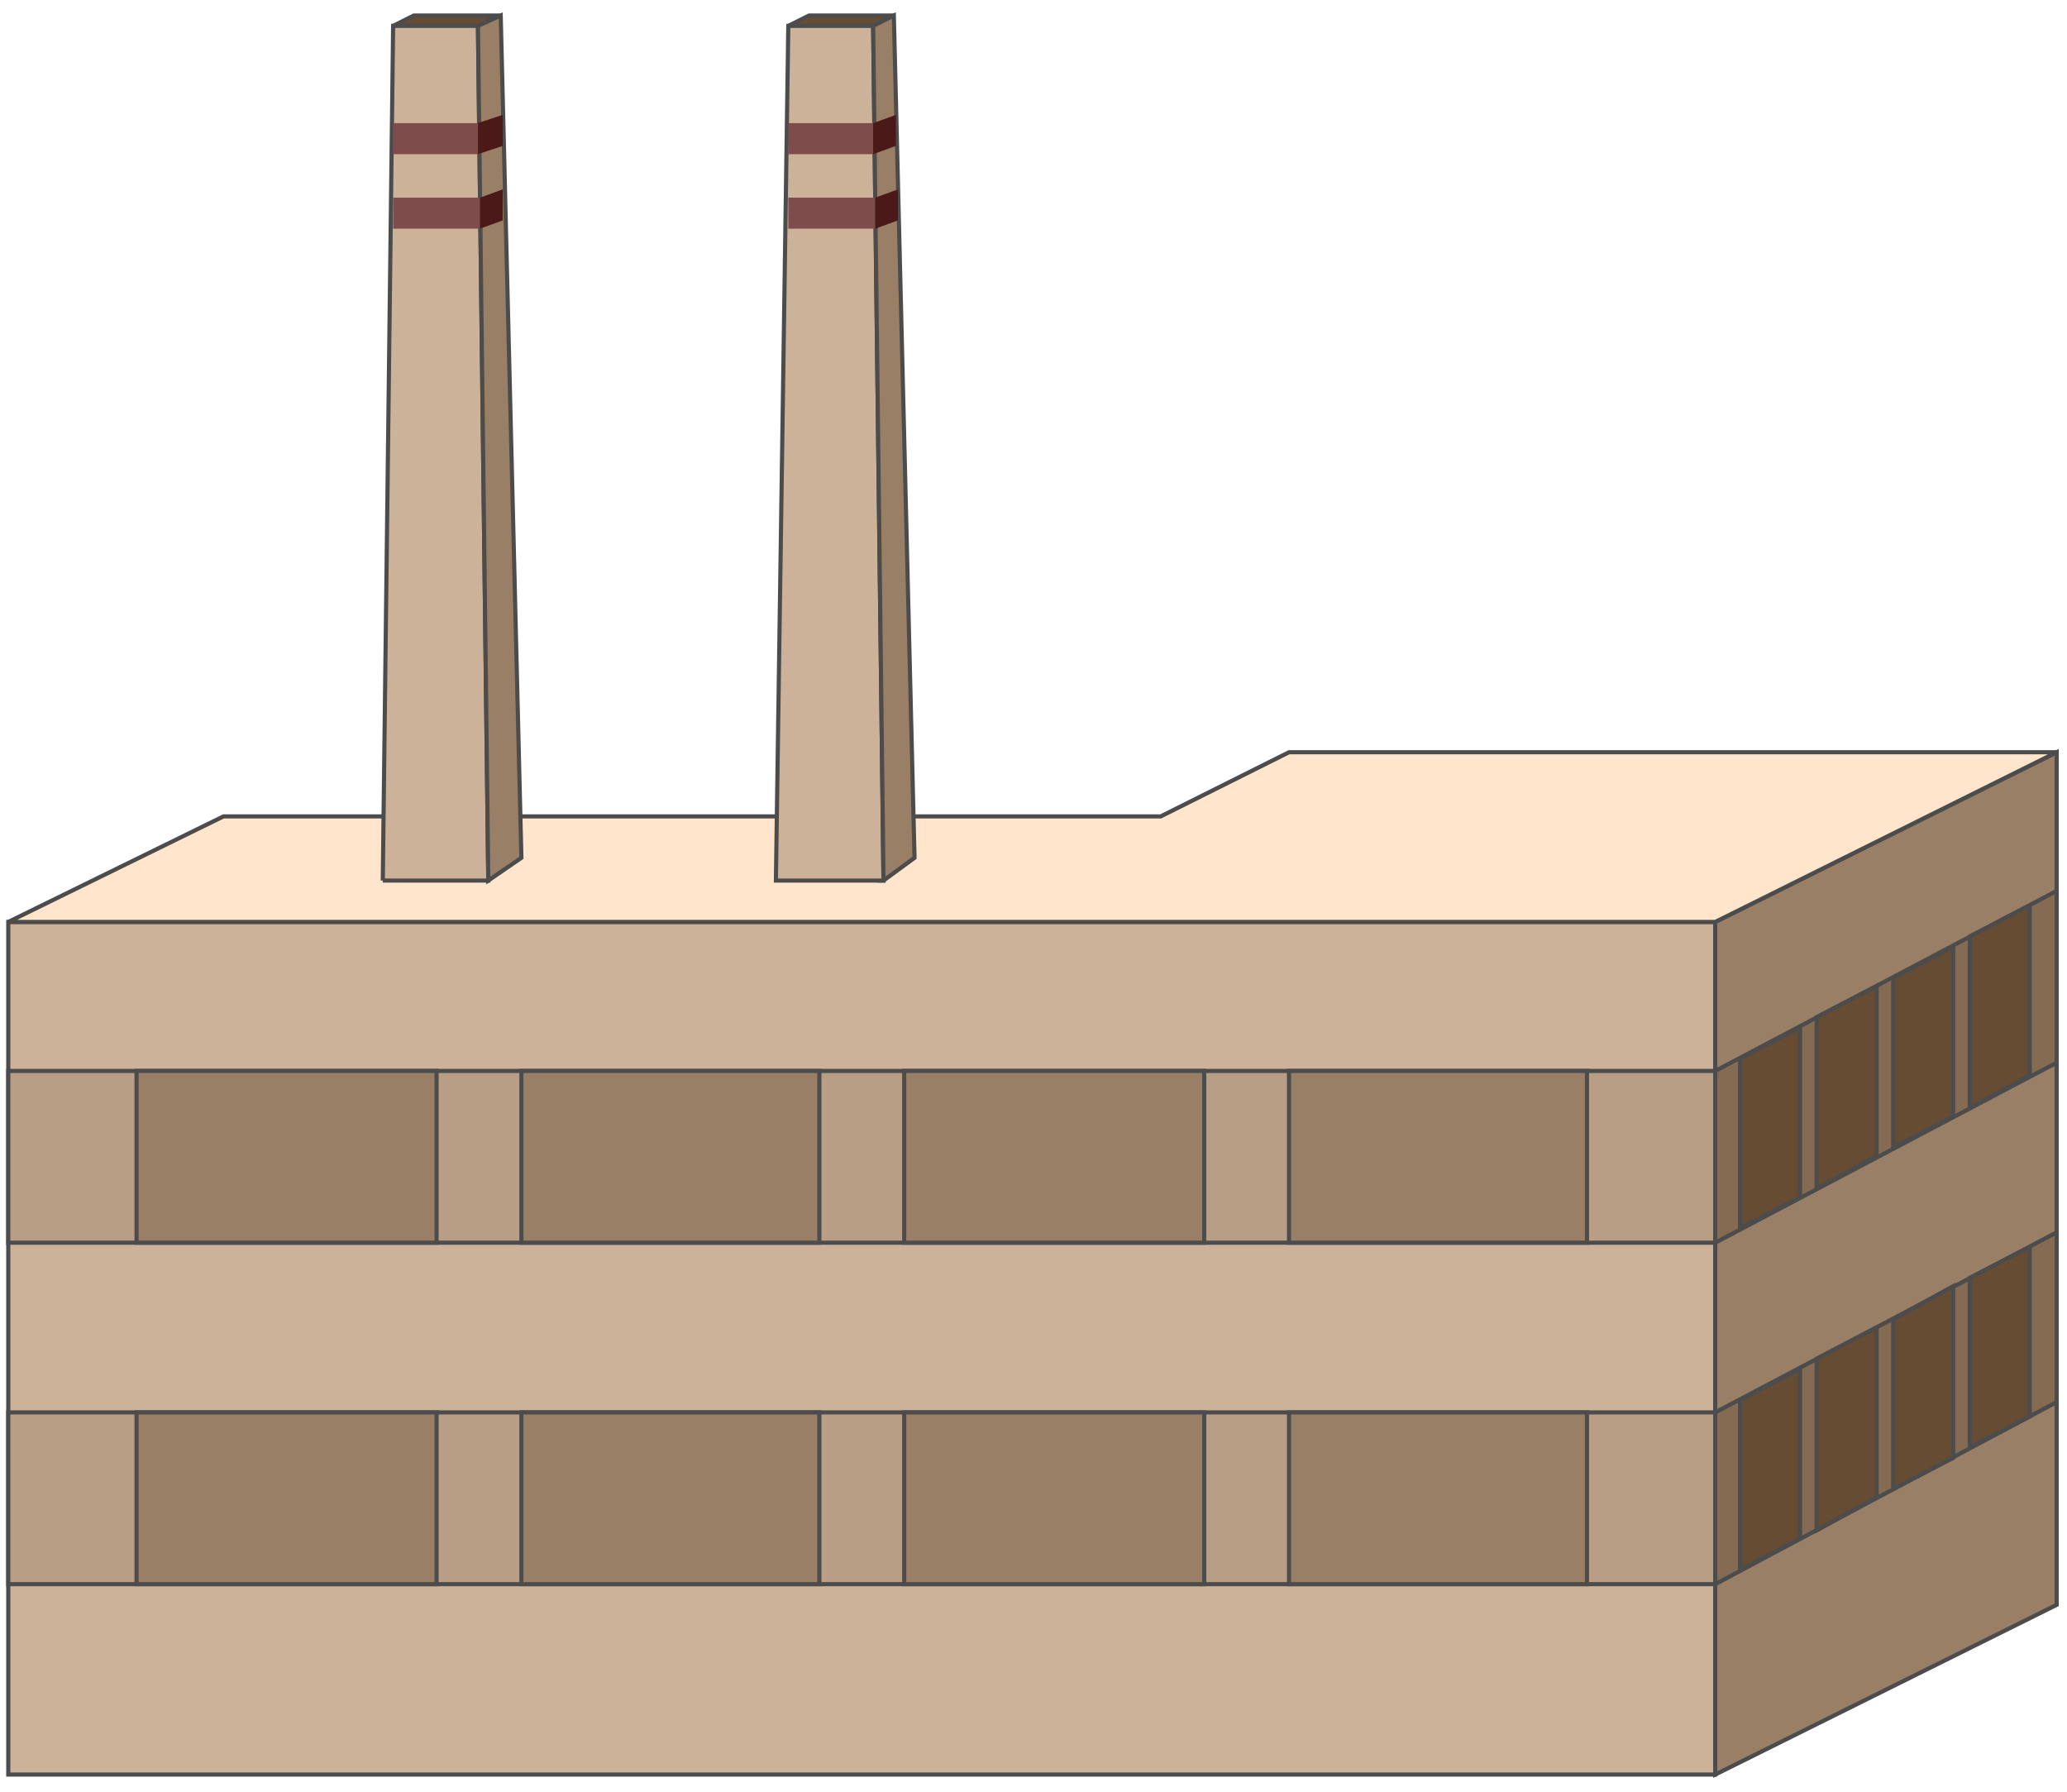 <!DOCTYPE svg PUBLIC "-//W3C//DTD SVG 20000303 Stylable//EN" "http://www.w3.org/TR/2000/03/WD-SVG-20000303/DTD/svg-20000303-stylable.dtd"><svg xmlns="http://www.w3.org/2000/svg" width="999px" height="866px" viewBox="0 0 999 859"><path style="fill:#ccb299;stroke:#4c4c4c;stroke-width:2" d="M4,854 l0,-412 825,0 0,412 -825,0z" /><path style="fill:#997f66;stroke:#4c4c4c;stroke-width:2" d="M994,772 l0,-412 -165,82 0,412 165,-82z" /><path style="fill:#ffe5cc;stroke:#4c4c4c;stroke-width:2" d="M4,442 l104,-51 453,0 62,-31 371,0 -165,82 -825,0z" /><path style="fill:#b89e85;stroke:#4c4c4c;stroke-width:2" d="M4,762 l0,-83 825,0 0,83 -825,0z" /><path style="fill:#b89e85;stroke:#4c4c4c;stroke-width:2" d="M4,597 l0,-83 825,0 0,83 -825,0z" /><path style="fill:#997f66;stroke:#4c4c4c;stroke-width:2" d="M623,597 l0,-83 144,0 0,83 -144,0z" /><path style="fill:#997f66;stroke:#4c4c4c;stroke-width:2" d="M437,597 l0,-83 145,0 0,83 -145,0z" /><path style="fill:#997f66;stroke:#4c4c4c;stroke-width:2" d="M252,597 l0,-83 144,0 0,83 -144,0z" /><path style="fill:#997f66;stroke:#4c4c4c;stroke-width:2" d="M66,597 l0,-83 145,0 0,83 -145,0z" /><path style="fill:#997f66;stroke:#4c4c4c;stroke-width:2" d="M66,762 l0,-83 145,0 0,83 -145,0z" /><path style="fill:#997f66;stroke:#4c4c4c;stroke-width:2" d="M252,762 l0,-83 144,0 0,83 -144,0z" /><path style="fill:#997f66;stroke:#4c4c4c;stroke-width:2" d="M437,762 l0,-83 145,0 0,83 -145,0z" /><path style="fill:#997f66;stroke:#4c4c4c;stroke-width:2" d="M623,762 l0,-83 144,0 0,83 -144,0z" /><path style="fill:#856b52;stroke:#4c4c4c;stroke-width:2" d="M994,510 l0,-83 -165,87 0,83 165,-87z" /><path style="fill:#856b52;stroke:#4c4c4c;stroke-width:2" d="M994,674 l0,-82 -165,87 0,83 165,-88z" /><path style="fill:#664c33;stroke:#4c4c4c;stroke-width:2" d="M870,740 l0,-82 -29,15 0,82 29,-15z" /><path style="fill:#664c33;stroke:#4c4c4c;stroke-width:2" d="M907,720 l0,-82 -29,15 0,83 29,-16z" /><path style="fill:#664c33;stroke:#4c4c4c;stroke-width:2" d="M944,701 l0,-83 -29,16 0,82 29,-15z" /><path style="fill:#664c33;stroke:#4c4c4c;stroke-width:2" d="M981,681 l0,-82 -29,15 0,82 29,-15z" /><path style="fill:#664c33;stroke:#4c4c4c;stroke-width:2" d="M981,516 l0,-82 -29,15 0,83 29,-16z" /><path style="fill:#664c33;stroke:#4c4c4c;stroke-width:2" d="M944,536 l0,-82 -29,15 0,82 29,-15z" /><path style="fill:#664c33;stroke:#4c4c4c;stroke-width:2" d="M907,555 l0,-82 -29,15 0,83 29,-16z" /><path style="fill:#664c33;stroke:#4c4c4c;stroke-width:2" d="M870,575 l0,-82 -29,15 0,82 29,-15z" /><path style="fill:#664c33;stroke:#4c4c4c;stroke-width:2" d="M231,9 l11,-5 -42,0 -10,5 41,0z" /><path style="fill:#664c33;stroke:#4c4c4c;stroke-width:2" d="M422,9 l10,-5 -41,0 -10,5 41,0z" /><path style="fill:#ccb299;stroke:#4c4c4c;stroke-width:2" d="M375,422 l6,-413 41,0 5,413 -52,0z" /><path style="fill:#ccb299;stroke:#4c4c4c;stroke-width:2" d="M185,422 l5,-413 41,0 5,413 -51,0z" /><path style="fill:#997f66;stroke:#4c4c4c;stroke-width:2" d="M427,422 l-5,-413 10,-5 10,407 -15,11z" /><path style="fill:#997f66;stroke:#4c4c4c;stroke-width:2" d="M236,422 l-5,-413 11,-5 10,407 -16,11z" /><path style="fill:#7f4c4c" d="M422,71 l0,-15 -41,0 0,15 41,0z" /><path style="fill:#7f4c4c" d="M423,107 l0,-15 -42,0 0,15 42,0z" /><path style="fill:#7f4c4c" d="M232,71 l0,-15 -42,0 0,15 42,0z" /><path style="fill:#7f4c4c" d="M232,107 l0,-15 -42,0 0,15 42,0z" /><path style="fill:#4c1919" d="M433,67 l0,-15 -11,4 0,15 11,-4z" /><path style="fill:#4c1919" d="M434,103 l0,-15 -11,4 0,15 11,-4z" /><path style="fill:#4c1919" d="M243,67 l0,-15 -12,4 0,15 12,-4z" /><path style="fill:#4c1919" d="M243,103 l0,-15 -11,4 0,15 11,-4z" /></svg>